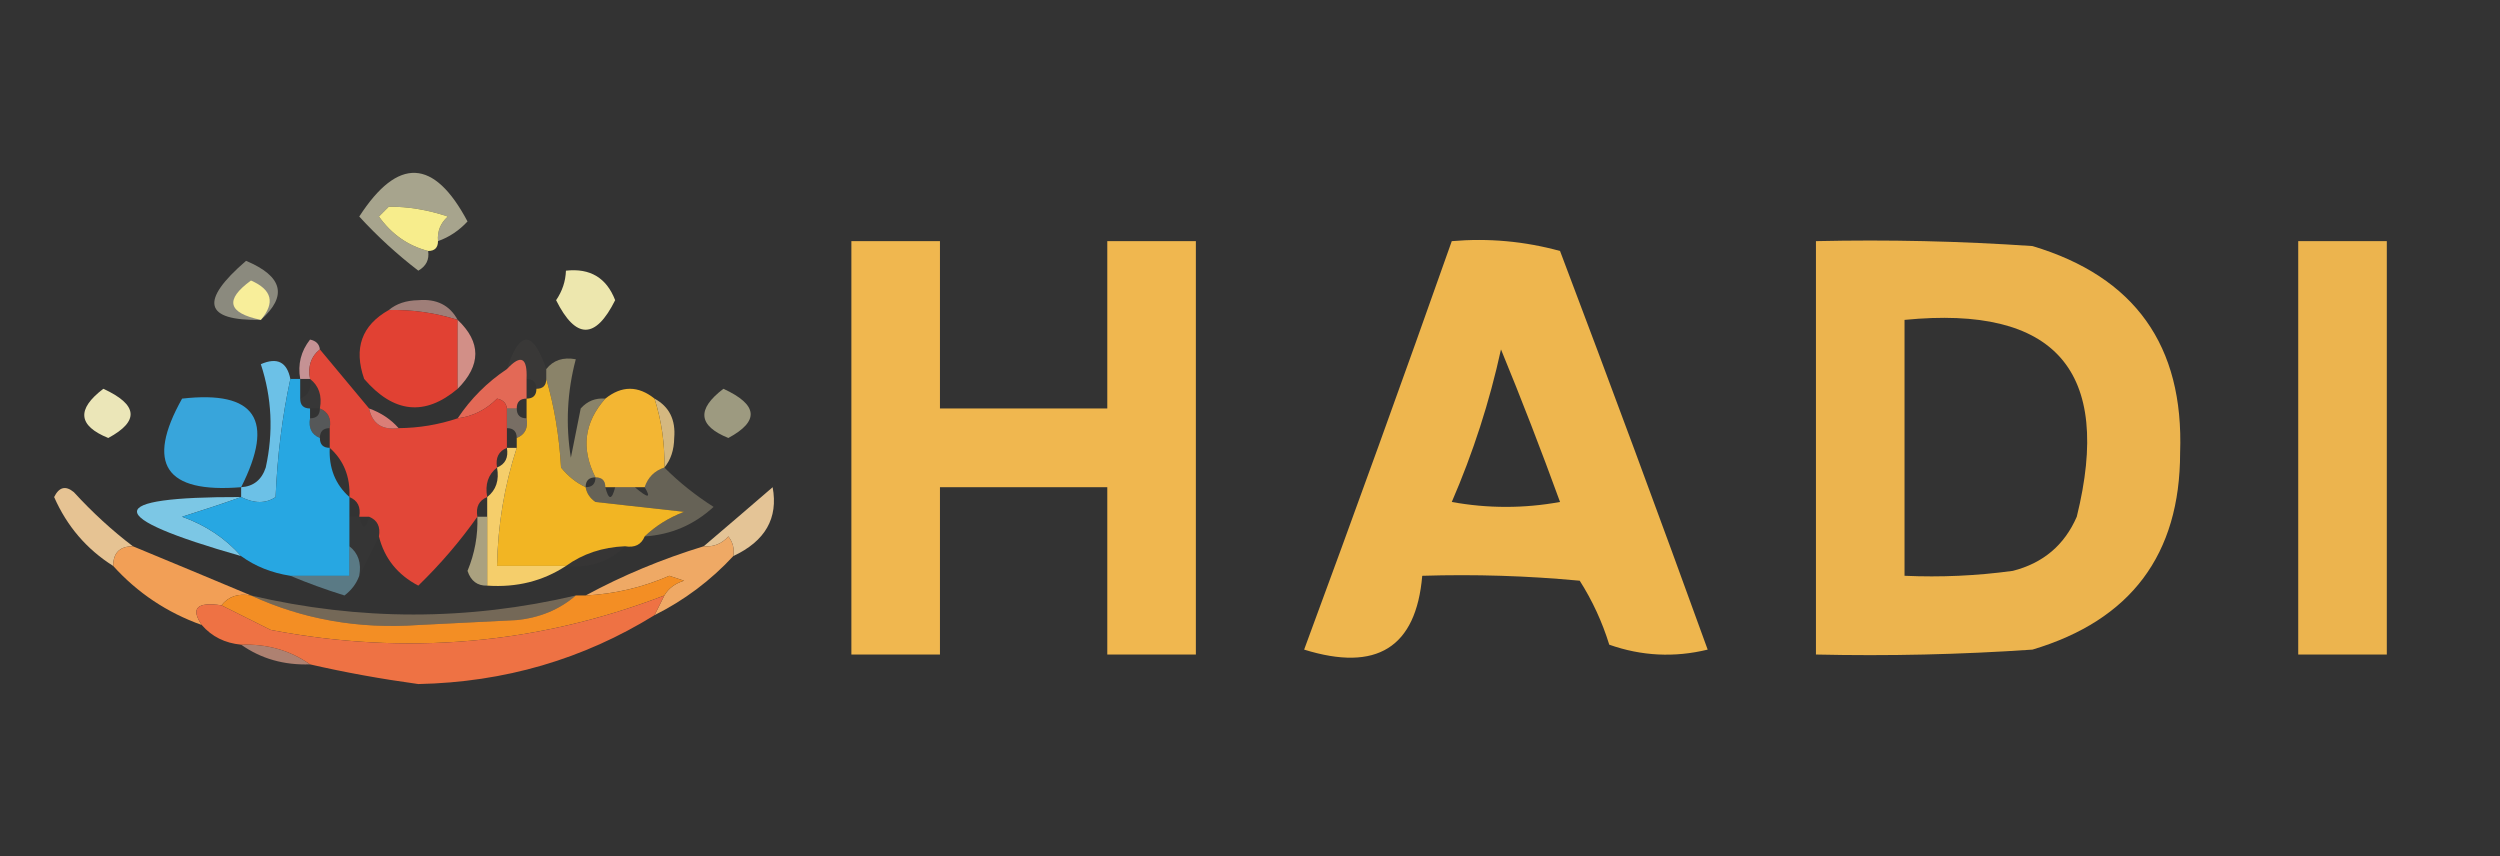 <?xml version="1.0" encoding="UTF-8"?>
<!DOCTYPE svg PUBLIC "-//W3C//DTD SVG 1.1//EN" "http://www.w3.org/Graphics/SVG/1.1/DTD/svg11.dtd">
<svg xmlns="http://www.w3.org/2000/svg" version="1.1" width="254px" height="87px" style="shape-rendering:geometricPrecision; text-rendering:geometricPrecision; image-rendering:optimizeQuality; fill-rule:evenodd; clip-rule:evenodd" xmlns:xlink="http://www.w3.org/1999/xlink">
<rect width="100%" height="100%" fill="#333333" stroke="none"/>
<g><path style="opacity:0.576" fill="#fbf7cf" d="M 44.5,24.5 C 44.414,23.504 44.748,22.671 45.5,22C 43.471,21.319 41.471,20.986 39.5,21C 39.167,21.333 38.833,21.667 38.5,22C 39.789,23.802 41.456,24.969 43.5,25.5C 43.631,26.376 43.297,27.043 42.5,27.5C 40.35,25.851 38.35,24.018 36.5,22C 40.434,15.92 44.1,16.087 47.5,22.5C 46.643,23.425 45.643,24.092 44.5,24.5 Z"/></g>
<g><path style="opacity:1" fill="#f7ed8c" d="M 44.5,24.5 C 44.5,25.167 44.167,25.5 43.5,25.5C 41.456,24.969 39.789,23.802 38.5,22C 38.833,21.667 39.167,21.333 39.5,21C 41.471,20.986 43.471,21.319 45.5,22C 44.748,22.671 44.414,23.504 44.5,24.5 Z"/></g>
<g><path style="opacity:0.927" fill="#fec151" d="M 86.5,24.5 C 89.5,24.5 92.5,24.5 95.5,24.5C 95.5,30.167 95.5,35.833 95.5,41.5C 101.167,41.5 106.833,41.5 112.5,41.5C 112.5,35.833 112.5,30.167 112.5,24.5C 115.5,24.5 118.5,24.5 121.5,24.5C 121.5,38.5 121.5,52.5 121.5,66.5C 118.5,66.5 115.5,66.5 112.5,66.5C 112.5,60.833 112.5,55.167 112.5,49.5C 106.833,49.5 101.167,49.5 95.5,49.5C 95.5,55.167 95.5,60.833 95.5,66.5C 92.5,66.5 89.5,66.5 86.5,66.5C 86.5,52.5 86.5,38.5 86.5,24.5 Z"/></g>
<g><path style="opacity:0.919" fill="#fec151" d="M 147.5,24.5 C 151.226,24.177 154.893,24.511 158.5,25.5C 163.603,38.978 168.603,52.478 173.5,66C 170.118,66.824 166.784,66.657 163.5,65.5C 162.786,63.189 161.786,61.022 160.5,59C 155.177,58.501 149.844,58.334 144.5,58.5C 143.875,65.793 139.875,68.293 132.5,66C 137.601,52.198 142.601,38.365 147.5,24.5 Z M 152.5,35.5 C 154.575,40.545 156.575,45.712 158.5,51C 154.833,51.667 151.167,51.667 147.5,51C 149.668,45.997 151.334,40.83 152.5,35.5 Z"/></g>
<g><path style="opacity:0.913" fill="#fec151" d="M 184.5,24.5 C 191.841,24.334 199.174,24.5 206.5,25C 216.893,28.111 221.893,35.111 221.5,46C 221.495,56.347 216.495,63.014 206.5,66C 199.174,66.5 191.841,66.666 184.5,66.5C 184.5,52.5 184.5,38.5 184.5,24.5 Z M 193.5,32.5 C 208.831,30.993 214.665,37.66 211,52.5C 209.749,55.381 207.583,57.214 204.5,58C 200.848,58.499 197.182,58.665 193.5,58.5C 193.5,49.833 193.5,41.167 193.5,32.5 Z"/></g>
<g><path style="opacity:0.911" fill="#fec151" d="M 233.5,24.5 C 236.5,24.5 239.5,24.5 242.5,24.5C 242.5,38.5 242.5,52.5 242.5,66.5C 239.5,66.5 236.5,66.5 233.5,66.5C 233.5,52.5 233.5,38.5 233.5,24.5 Z"/></g>
<g><path style="opacity:0.439" fill="#fbf9dd" d="M 26.5,32.5 C 20.746,32.6 20.246,30.6 25,26.5C 28.732,28.072 29.232,30.072 26.5,32.5 Z"/></g>
<g><path style="opacity:0.996" fill="#f8ee9b" d="M 26.5,32.5 C 23.139,31.797 22.806,30.463 25.5,28.5C 27.642,29.437 27.976,30.77 26.5,32.5 Z"/></g>
<g><path style="opacity:0.584" fill="#edb4aa" d="M 39.5,31.5 C 40.274,30.853 41.274,30.52 42.5,30.5C 44.355,30.34 45.688,31.007 46.5,32.5C 44.236,31.781 41.903,31.448 39.5,31.5 Z"/></g>
<g><path style="opacity:0.941" fill="#f8f2b6" d="M 57.5,27.5 C 59.958,27.227 61.625,28.227 62.5,30.5C 60.5,34.5 58.5,34.5 56.5,30.5C 57.127,29.583 57.461,28.583 57.5,27.5 Z"/></g>
<g><path style="opacity:1" fill="#e14133" d="M 39.5,31.5 C 41.903,31.448 44.236,31.781 46.5,32.5C 46.5,34.833 46.5,37.167 46.5,39.5C 43.161,42.312 39.995,41.979 37,38.5C 35.913,35.386 36.746,33.053 39.5,31.5 Z"/></g>
<g><path style="opacity:0.82" fill="#e5a7a9" d="M 32.5,35.5 C 31.596,36.209 31.263,37.209 31.5,38.5C 31.167,38.5 30.833,38.5 30.5,38.5C 30.238,37.022 30.571,35.689 31.5,34.5C 32.107,34.624 32.44,34.957 32.5,35.5 Z"/></g>
<g><path style="opacity:0.878" fill="#e89c93" d="M 46.5,32.5 C 48.891,34.764 48.891,37.098 46.5,39.5C 46.5,37.167 46.5,34.833 46.5,32.5 Z"/></g>
<g><path style="opacity:0.035" fill="#f2c9ba" d="M 55.5,37.5 C 55.5,37.833 55.5,38.167 55.5,38.5C 55.5,39.167 55.167,39.5 54.5,39.5C 54.5,38.833 54.167,38.5 53.5,38.5C 53.591,36.302 52.925,35.969 51.5,37.5C 52.803,33.518 54.137,33.518 55.5,37.5 Z"/></g>
<g><path style="opacity:1" fill="#e36956" d="M 53.5,38.5 C 53.5,39.167 53.5,39.833 53.5,40.5C 52.833,40.5 52.5,40.833 52.5,41.5C 52.167,41.5 51.833,41.5 51.5,41.5C 51.44,40.957 51.107,40.624 50.5,40.5C 49.378,41.63 48.044,42.297 46.5,42.5C 47.833,40.5 49.5,38.833 51.5,37.5C 52.925,35.969 53.591,36.302 53.5,38.5 Z"/></g>
<g><path style="opacity:0.024" fill="#f4dddc" d="M 31.5,38.5 C 32.404,39.209 32.737,40.209 32.5,41.5C 32.167,41.5 31.833,41.5 31.5,41.5C 30.833,41.5 30.5,41.167 30.5,40.5C 31.338,40.158 31.672,39.492 31.5,38.5 Z"/></g>
<g><path style="opacity:0.439" fill="#f9e9ae" d="M 61.5,40.5 C 59.35,42.922 59.017,45.589 60.5,48.5C 59.833,48.5 59.5,48.833 59.5,49.5C 58.542,49.047 57.708,48.38 57,47.5C 56.819,44.305 56.319,41.305 55.5,38.5C 55.5,38.167 55.5,37.833 55.5,37.5C 56.209,36.596 57.209,36.263 58.5,36.5C 57.624,39.799 57.457,43.132 58,46.5C 58.333,44.833 58.667,43.167 59,41.5C 59.671,40.748 60.504,40.414 61.5,40.5 Z"/></g>
<g><path style="opacity:0.933" fill="#f8f3c2" d="M 10.5,39.5 C 14.016,41.118 14.183,42.785 11,44.5C 7.927,43.252 7.76,41.585 10.5,39.5 Z"/></g>
<g><path style="opacity:0.533" fill="#f9f3c4" d="M 73.5,39.5 C 77.016,41.118 77.183,42.785 74,44.5C 70.927,43.252 70.76,41.585 73.5,39.5 Z"/></g>
<g><path style="opacity:1" fill="#38a5db" d="M 24.5,49.5 C 16.781,50.13 14.781,47.13 18.5,40.5C 25.965,39.649 27.965,42.649 24.5,49.5 Z"/></g>
<g><path style="opacity:0.216" fill="#d8e0e5" d="M 32.5,41.5 C 33.338,41.842 33.672,42.508 33.5,43.5C 32.833,43.5 32.5,43.833 32.5,44.5C 31.662,44.158 31.328,43.492 31.5,42.5C 32.167,42.5 32.5,42.167 32.5,41.5 Z"/></g>
<g><path style="opacity:0.349" fill="#fadec2" d="M 51.5,41.5 C 51.833,41.5 52.167,41.5 52.5,41.5C 52.5,42.167 52.833,42.5 53.5,42.5C 53.672,43.492 53.338,44.158 52.5,44.5C 52.5,43.833 52.167,43.5 51.5,43.5C 51.5,42.833 51.5,42.167 51.5,41.5 Z"/></g>
<g><path style="opacity:0.824" fill="#f6d491" d="M 66.5,40.5 C 67.993,41.312 68.66,42.645 68.5,44.5C 68.481,45.726 68.147,46.726 67.5,47.5C 67.552,45.097 67.219,42.764 66.5,40.5 Z"/></g>
<g><path style="opacity:1" fill="#f3b633" d="M 66.5,40.5 C 67.219,42.764 67.552,45.097 67.5,47.5C 66.5,47.833 65.833,48.5 65.5,49.5C 65.167,49.5 64.833,49.5 64.5,49.5C 63.833,49.5 63.167,49.5 62.5,49.5C 62.167,49.5 61.833,49.5 61.5,49.5C 61.5,48.833 61.167,48.5 60.5,48.5C 59.017,45.589 59.35,42.922 61.5,40.5C 63.167,39.167 64.833,39.167 66.5,40.5 Z"/></g>
<g><path style="opacity:1" fill="#e24738" d="M 32.5,35.5 C 34.137,37.475 35.804,39.475 37.5,41.5C 37.821,43.048 38.821,43.715 40.5,43.5C 42.565,43.483 44.565,43.15 46.5,42.5C 48.044,42.297 49.378,41.63 50.5,40.5C 51.107,40.624 51.44,40.957 51.5,41.5C 51.5,42.167 51.5,42.833 51.5,43.5C 51.5,44.167 51.5,44.833 51.5,45.5C 50.662,45.842 50.328,46.508 50.5,47.5C 49.596,48.209 49.263,49.209 49.5,50.5C 48.662,50.842 48.328,51.508 48.5,52.5C 46.745,54.988 44.745,57.322 42.5,59.5C 40.389,58.395 39.055,56.729 38.5,54.5C 38.672,53.508 38.338,52.842 37.5,52.5C 37.167,52.5 36.833,52.5 36.5,52.5C 36.672,51.508 36.338,50.842 35.5,50.5C 35.598,48.447 34.931,46.78 33.5,45.5C 33.5,44.833 33.5,44.167 33.5,43.5C 33.672,42.508 33.338,41.842 32.5,41.5C 32.737,40.209 32.404,39.209 31.5,38.5C 31.263,37.209 31.596,36.209 32.5,35.5 Z"/></g>
<g><path style="opacity:0.933" fill="#e6847c" d="M 37.5,41.5 C 38.709,41.932 39.709,42.599 40.5,43.5C 38.821,43.715 37.821,43.048 37.5,41.5 Z"/></g>
<g><path style="opacity:1" fill="#6cc1e7" d="M 29.5,38.5 C 28.676,42.312 28.176,46.312 28,50.5C 27.014,51.171 25.847,51.171 24.5,50.5C 24.5,50.167 24.5,49.833 24.5,49.5C 25.75,49.423 26.583,48.756 27,47.5C 27.789,43.908 27.622,40.408 26.5,37C 28.157,36.275 29.157,36.775 29.5,38.5 Z"/></g>
<g><path style="opacity:0.255" fill="#faedbc" d="M 67.5,47.5 C 68.97,48.978 70.637,50.311 72.5,51.5C 70.513,53.327 68.18,54.327 65.5,54.5C 66.6,53.441 67.934,52.608 69.5,52C 66.5,51.667 63.5,51.333 60.5,51C 59.944,50.617 59.611,50.117 59.5,49.5C 60.167,49.5 60.5,49.167 60.5,48.5C 61.167,48.5 61.5,48.833 61.5,49.5C 61.833,50.833 62.167,50.833 62.5,49.5C 63.167,49.5 63.833,49.5 64.5,49.5C 65.849,50.644 66.183,50.644 65.5,49.5C 65.833,48.5 66.5,47.833 67.5,47.5 Z"/></g>
<g><path style="opacity:1" fill="#7cc7e5" d="M 24.5,50.5 C 22.631,51.165 20.631,51.831 18.5,52.5C 20.901,53.358 22.901,54.691 24.5,56.5C 10.391,52.473 10.391,50.473 24.5,50.5 Z"/></g>
<g><path style="opacity:1" fill="#f2b523" d="M 55.5,38.5 C 56.319,41.305 56.819,44.305 57,47.5C 57.708,48.38 58.542,49.047 59.5,49.5C 59.611,50.117 59.944,50.617 60.5,51C 63.5,51.333 66.5,51.667 69.5,52C 67.934,52.608 66.6,53.441 65.5,54.5C 65.158,55.338 64.492,55.672 63.5,55.5C 61.214,55.595 59.214,56.262 57.5,57.5C 55.167,57.5 52.833,57.5 50.5,57.5C 50.572,53.373 51.239,49.373 52.5,45.5C 52.5,45.167 52.5,44.833 52.5,44.5C 53.338,44.158 53.672,43.492 53.5,42.5C 53.5,41.833 53.5,41.167 53.5,40.5C 54.167,40.5 54.5,40.167 54.5,39.5C 55.167,39.5 55.5,39.167 55.5,38.5 Z"/></g>
<g><path style="opacity:1" fill="#27a7e2" d="M 29.5,38.5 C 29.833,38.5 30.167,38.5 30.5,38.5C 30.5,39.167 30.5,39.833 30.5,40.5C 30.5,41.167 30.833,41.5 31.5,41.5C 31.5,41.833 31.5,42.167 31.5,42.5C 31.328,43.492 31.662,44.158 32.5,44.5C 32.5,45.167 32.833,45.5 33.5,45.5C 33.402,47.553 34.069,49.22 35.5,50.5C 35.5,51.167 35.5,51.833 35.5,52.5C 35.5,53.5 35.5,54.5 35.5,55.5C 35.5,56.5 35.5,57.5 35.5,58.5C 33.5,58.5 31.5,58.5 29.5,58.5C 27.597,58.204 25.93,57.538 24.5,56.5C 22.901,54.691 20.901,53.358 18.5,52.5C 20.631,51.831 22.631,51.165 24.5,50.5C 25.847,51.171 27.014,51.171 28,50.5C 28.176,46.312 28.676,42.312 29.5,38.5 Z"/></g>
<g><path style="opacity:0.01" fill="#f4f6f6" d="M 35.5,52.5 C 35.833,52.5 36.167,52.5 36.5,52.5C 36.833,53.833 37.167,53.833 37.5,52.5C 38.338,52.842 38.672,53.508 38.5,54.5C 37.833,55.833 37.167,57.167 36.5,58.5C 36.737,57.209 36.404,56.209 35.5,55.5C 35.5,54.5 35.5,53.5 35.5,52.5 Z"/></g>
<g><path style="opacity:0.929" fill="#f1ce9d" d="M 74.5,56.5 C 74.631,55.761 74.464,55.094 74,54.5C 73.329,55.252 72.496,55.586 71.5,55.5C 73.789,53.552 76.122,51.552 78.5,49.5C 79.084,52.649 77.75,54.982 74.5,56.5 Z"/></g>
<g><path style="opacity:0.929" fill="#f3cd9a" d="M 13.5,55.5 C 12.167,55.5 11.5,56.167 11.5,57.5C 8.804,55.801 6.804,53.467 5.5,50.5C 6.002,49.479 6.668,49.312 7.5,50C 9.396,52.068 11.396,53.901 13.5,55.5 Z"/></g>
<g><path style="opacity:0.608" fill="#f7e8b0" d="M 48.5,52.5 C 48.833,52.5 49.167,52.5 49.5,52.5C 49.5,54.833 49.5,57.167 49.5,59.5C 48.503,59.53 47.836,59.03 47.5,58C 48.233,56.234 48.567,54.401 48.5,52.5 Z"/></g>
<g><path style="opacity:0.016" fill="#fcf4ca" d="M 63.5,55.5 C 61.898,57.074 59.898,57.741 57.5,57.5C 59.214,56.262 61.214,55.595 63.5,55.5 Z"/></g>
<g><path style="opacity:1" fill="#f5ce6b" d="M 51.5,45.5 C 51.833,45.5 52.167,45.5 52.5,45.5C 51.239,49.373 50.572,53.373 50.5,57.5C 52.833,57.5 55.167,57.5 57.5,57.5C 55.162,59.039 52.495,59.706 49.5,59.5C 49.5,57.167 49.5,54.833 49.5,52.5C 49.5,51.833 49.5,51.167 49.5,50.5C 50.404,49.791 50.737,48.791 50.5,47.5C 51.338,47.158 51.672,46.492 51.5,45.5 Z"/></g>
<g><path style="opacity:1" fill="#efa965" d="M 74.5,56.5 C 72.2,58.984 69.533,60.984 66.5,62.5C 66.833,61.833 67.167,61.167 67.5,60.5C 67.918,59.778 68.584,59.278 69.5,59C 69,58.833 68.5,58.667 68,58.5C 65.276,59.687 62.443,60.353 59.5,60.5C 63.261,58.462 67.261,56.796 71.5,55.5C 72.496,55.586 73.329,55.252 74,54.5C 74.464,55.094 74.631,55.761 74.5,56.5 Z"/></g>
<g><path style="opacity:1" fill="#f29f56" d="M 13.5,55.5 C 17.576,57.186 21.576,58.853 25.5,60.5C 24.209,60.263 23.209,60.596 22.5,61.5C 20.006,61.131 19.34,61.797 20.5,63.5C 16.975,62.241 13.975,60.241 11.5,57.5C 11.5,56.167 12.167,55.5 13.5,55.5 Z"/></g>
<g><path style="opacity:0.447" fill="#8cd3ea" d="M 35.5,55.5 C 36.404,56.209 36.737,57.209 36.5,58.5C 36.217,59.289 35.717,59.956 35,60.5C 33.052,59.891 31.218,59.224 29.5,58.5C 31.5,58.5 33.5,58.5 35.5,58.5C 35.5,57.5 35.5,56.5 35.5,55.5 Z"/></g>
<g><path style="opacity:1" fill="#f38e24" d="M 67.5,60.5 C 54.577,65.468 41.244,66.635 27.5,64C 25.807,63.153 24.14,62.32 22.5,61.5C 23.209,60.596 24.209,60.263 25.5,60.5C 30.778,62.93 36.444,63.93 42.5,63.5C 45.833,63.333 49.167,63.167 52.5,63C 54.852,62.76 56.852,61.926 58.5,60.5C 58.833,60.5 59.167,60.5 59.5,60.5C 62.443,60.353 65.276,59.687 68,58.5C 68.5,58.667 69,58.833 69.5,59C 68.584,59.278 67.918,59.778 67.5,60.5 Z"/></g>
<g><path style="opacity:0.333" fill="#f8d49f" d="M 25.5,60.5 C 36.514,63.08 47.514,63.08 58.5,60.5C 56.852,61.926 54.852,62.76 52.5,63C 49.167,63.167 45.833,63.333 42.5,63.5C 36.444,63.93 30.778,62.93 25.5,60.5 Z"/></g>
<g><path style="opacity:0.655" fill="#eeaa91" d="M 24.5,65.5 C 27.152,65.409 29.485,66.076 31.5,67.5C 28.848,67.591 26.515,66.924 24.5,65.5 Z"/></g>
<g><path style="opacity:1" fill="#ee7244" d="M 67.5,60.5 C 67.167,61.167 66.833,61.833 66.5,62.5C 59.246,66.985 51.246,69.318 42.5,69.5C 38.669,68.973 35.002,68.306 31.5,67.5C 29.485,66.076 27.152,65.409 24.5,65.5C 22.847,65.34 21.514,64.674 20.5,63.5C 19.34,61.797 20.006,61.131 22.5,61.5C 24.14,62.32 25.807,63.153 27.5,64C 41.244,66.635 54.577,65.468 67.5,60.5 Z"/></g>
</svg>
